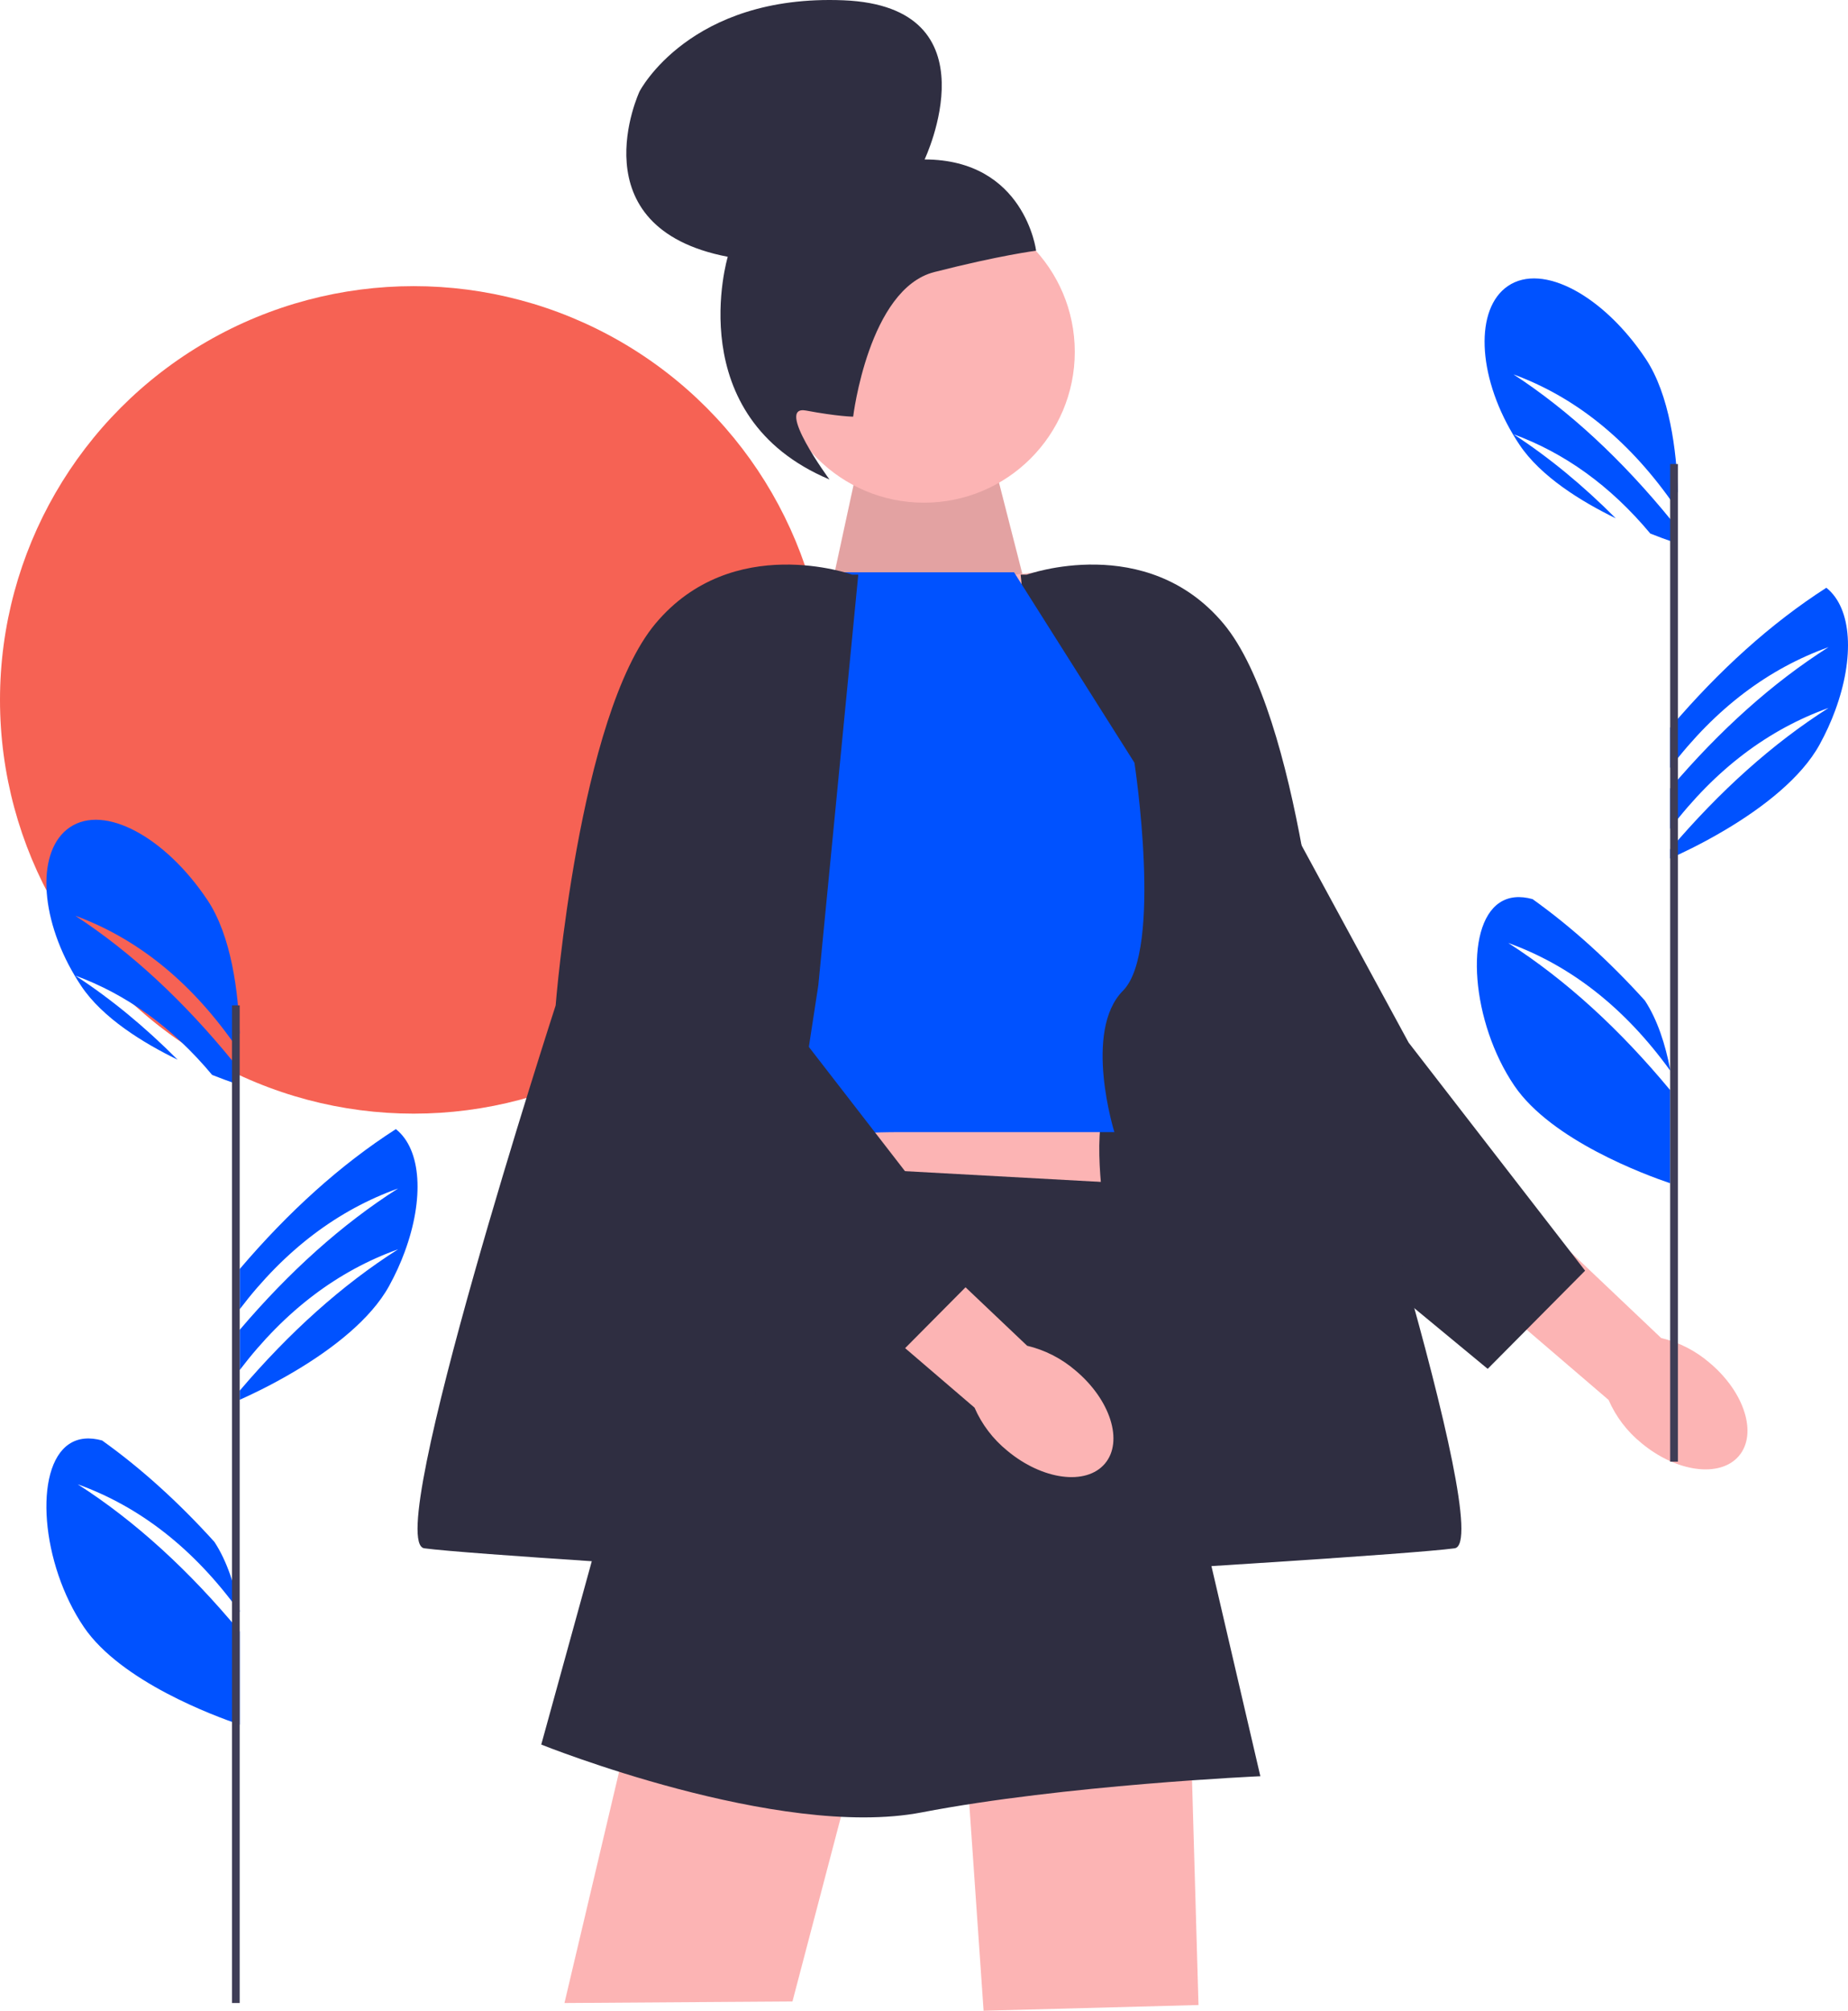 <svg width="239" height="260" viewBox="0 0 239 260" fill="none" xmlns="http://www.w3.org/2000/svg">
<path d="M195.057 121.928C202.499 126.697 209.47 133.082 216 140.958V153C212.814 151.922 200.651 147.455 195.849 140.389C190.299 132.224 189.312 119.828 193.935 116.725C195.139 115.918 196.601 115.818 198.206 116.26C203.266 119.877 208.105 124.262 212.728 129.373C214.366 131.874 215.379 135.059 216 138.278V138.43C210.02 130.157 202.989 124.79 195.057 121.928Z" fill="#0052FF"/>
<path d="M195.738 48.411C202.989 53.138 209.781 59.467 216.144 67.274V70C215.535 69.79 214.595 69.455 213.436 68.994C208.233 62.757 202.3 58.557 195.738 56.148C200.329 59.139 204.738 62.775 208.969 67.023C204.494 64.846 199.261 61.619 196.51 57.5C196.219 57.065 195.942 56.627 195.679 56.184C191.052 48.418 190.746 39.901 195.009 36.99C199.513 33.914 207.409 38.272 212.817 46.363C215.943 51.045 216.821 58.31 217 63.597C216.712 63.98 216.428 64.371 216.144 64.769C210.317 56.568 203.466 51.248 195.738 48.411V48.411Z" fill="#0052FF"/>
<path d="M237.351 91.839V91.843C236.812 93.315 236.137 94.801 235.333 96.265C234.138 98.445 232.301 100.467 230.222 102.275C227.996 104.215 225.484 105.907 223.174 107.282C219.949 109.203 217.115 110.506 216 111V109.82C222.408 102.294 229.221 96.16 236.486 91.54C228.769 94.303 221.899 99.396 216 107.158V101.957C222.408 94.43 229.221 88.297 236.486 83.676C228.769 86.44 221.899 91.532 216 99.295V94.094C222.324 86.668 229.039 80.598 236.198 76C239.551 78.662 239.843 85.084 237.351 91.839V91.839Z" fill="#0052FF"/>
<circle cx="53.5" cy="90.5" r="53.5" fill="#F66254"/>
<path d="M221.078 176.199C225.618 179.993 227.326 185.394 224.891 188.26C222.456 191.126 216.802 190.373 212.26 186.577C210.424 185.085 208.976 183.179 208.036 181.017L189 164.698L196.91 156L214.836 173.011C217.143 173.564 219.284 174.657 221.078 176.199Z" fill="#FCB4B4"/>
<path d="M205 164.307L182.177 134.814L160.561 95L160 150.218L192.402 177L205 164.307Z" fill="#2F2E41"/>
<path d="M106 83L111.192 59L128.545 59.849L133 77.259L106 83Z" fill="#FCB4B4"/>
<path opacity="0.1" d="M106 83L111.192 59L128.545 59.849L133 77.259L106 83Z" fill="black"/>
<circle cx="119.5" cy="45.5" r="19.5" fill="#FCB4B4"/>
<path d="M110.338 53.877V53.877C110.338 53.877 108.361 53.858 104.249 53.087C100.138 52.317 107.276 62 107.276 62C87.928 53.857 94.12 33.204 94.12 33.204C74.484 29.419 82.71 11.825 82.71 11.825C82.71 11.825 89.182 -0.764 109.08 0.037C128.978 0.838 119.578 20.617 119.578 20.617C132.541 20.642 134 32.418 134 32.418C134 32.418 129.327 33.006 120.834 35.178C112.34 37.351 110.338 53.877 110.338 53.877L110.338 53.877L110.338 53.877L110.338 53.877Z" fill="#2F2E41"/>
<path d="M109 75.759L108.106 74C108.106 74 92.191 75.862 89.58 78.321C86.969 80.779 81 91.701 81 91.701L94.056 103L109 75.759Z" fill="#FFB6B6"/>
<path d="M129 74.754C129 74.754 140.865 71.571 147.539 78.284C154.213 84.997 162 97.304 162 97.304L161.629 107L143.09 98.011L129 74.754V74.754Z" fill="#FFB6B6"/>
<path d="M132.797 74.304C132.797 74.304 148.246 68.734 158.216 80.618C168.185 92.502 171.139 130.012 171.139 130.012C171.139 130.012 193.662 199.462 188.124 200.204C182.585 200.947 148.785 203 148.785 203L137.169 127.413L132 74.304H132.797Z" fill="#2F2E41"/>
<path d="M95.75 141L92 154.304L143 158C143 158 141.125 146.878 143 142.83L95.75 141Z" fill="#FCB4B4"/>
<path d="M125 228.112L127.208 260L155 259.258L154.073 227L125 228.112Z" fill="#FCB4B4"/>
<path d="M81.271 224L73 259L102.487 258.8L110 230.191L81.271 224Z" fill="#FCB4B4"/>
<path d="M131.148 74H108.41L90 98.627L94.078 149C94.078 149 103.345 146.388 116.32 146.388H144.122C144.122 146.388 140.045 133.328 145.234 128.104C150.424 122.881 146.717 98.627 146.717 98.627L131.148 74Z" fill="#0052FF"/>
<path d="M90.832 150L70 225.58C70 225.58 100.675 237.916 119.19 234.354C137.704 230.792 163 229.675 163 229.675L145.144 152.979L90.832 150V150Z" fill="#2F2E41"/>
<path d="M139.078 177.199C143.618 180.993 145.326 186.394 142.891 189.26C140.456 192.126 134.802 191.373 130.26 187.577C128.424 186.085 126.976 184.179 126.036 182.017L107 165.698L114.91 157L132.836 174.011C135.143 174.564 137.284 175.657 139.078 177.199Z" fill="#FCB4B4"/>
<path d="M127 164.307L104.177 134.814L82.561 95L82 150.218L114.402 177L127 164.307Z" fill="#2F2E41"/>
<path d="M110.203 74.304C110.203 74.304 94.754 68.734 84.784 80.618C74.815 92.502 71.861 130.012 71.861 130.012C71.861 130.012 49.338 199.462 54.876 200.204C60.415 200.947 94.215 203 94.215 203L105.831 127.413L111 74.304H110.203Z" fill="#2F2E41"/>
<rect x="216" y="60" width="1" height="129" fill="#3F3D56"/>
<path d="M10.056 191.928C17.499 196.697 24.47 203.082 31 210.958V223C27.814 221.922 15.651 217.455 10.849 210.389C5.299 202.224 4.312 189.828 8.935 186.725C10.139 185.918 11.601 185.818 13.206 186.26C18.266 189.877 23.105 194.262 27.728 199.373C29.366 201.874 30.379 205.059 31 208.278V208.43C25.02 200.157 17.989 194.79 10.056 191.928Z" fill="#0052FF"/>
<path d="M9.738 118.411C16.989 123.138 23.781 129.467 30.144 137.274V140C29.535 139.79 28.595 139.455 27.436 138.994C22.233 132.757 16.3 128.557 9.738 126.148C14.329 129.139 18.738 132.775 22.969 137.023C18.494 134.846 13.261 131.619 10.51 127.5C10.219 127.065 9.942 126.627 9.679 126.185C5.052 118.418 4.746 109.901 9.009 106.99C13.513 103.914 21.409 108.272 26.817 116.363C29.943 121.045 30.822 128.31 31 133.597C30.712 133.98 30.428 134.371 30.144 134.769C24.317 126.568 17.466 121.248 9.738 118.411V118.411Z" fill="#0052FF"/>
<path d="M52.351 161.839V161.843C51.812 163.315 51.137 164.801 50.333 166.265C49.138 168.445 47.301 170.467 45.222 172.275C42.996 174.215 40.484 175.907 38.174 177.282C34.949 179.203 32.115 180.506 31 181V179.82C37.407 172.294 44.221 166.16 51.486 161.54C43.77 164.303 36.899 169.396 31 177.158V171.957C37.407 164.431 44.221 158.297 51.486 153.676C43.77 156.44 36.899 161.532 31 169.295V164.094C37.324 156.668 44.039 150.598 51.197 146C54.551 148.662 54.843 155.084 52.351 161.839V161.839Z" fill="#0052FF"/>
<rect x="30" y="130" width="1" height="129" fill="#3F3D56"/>
</svg>
